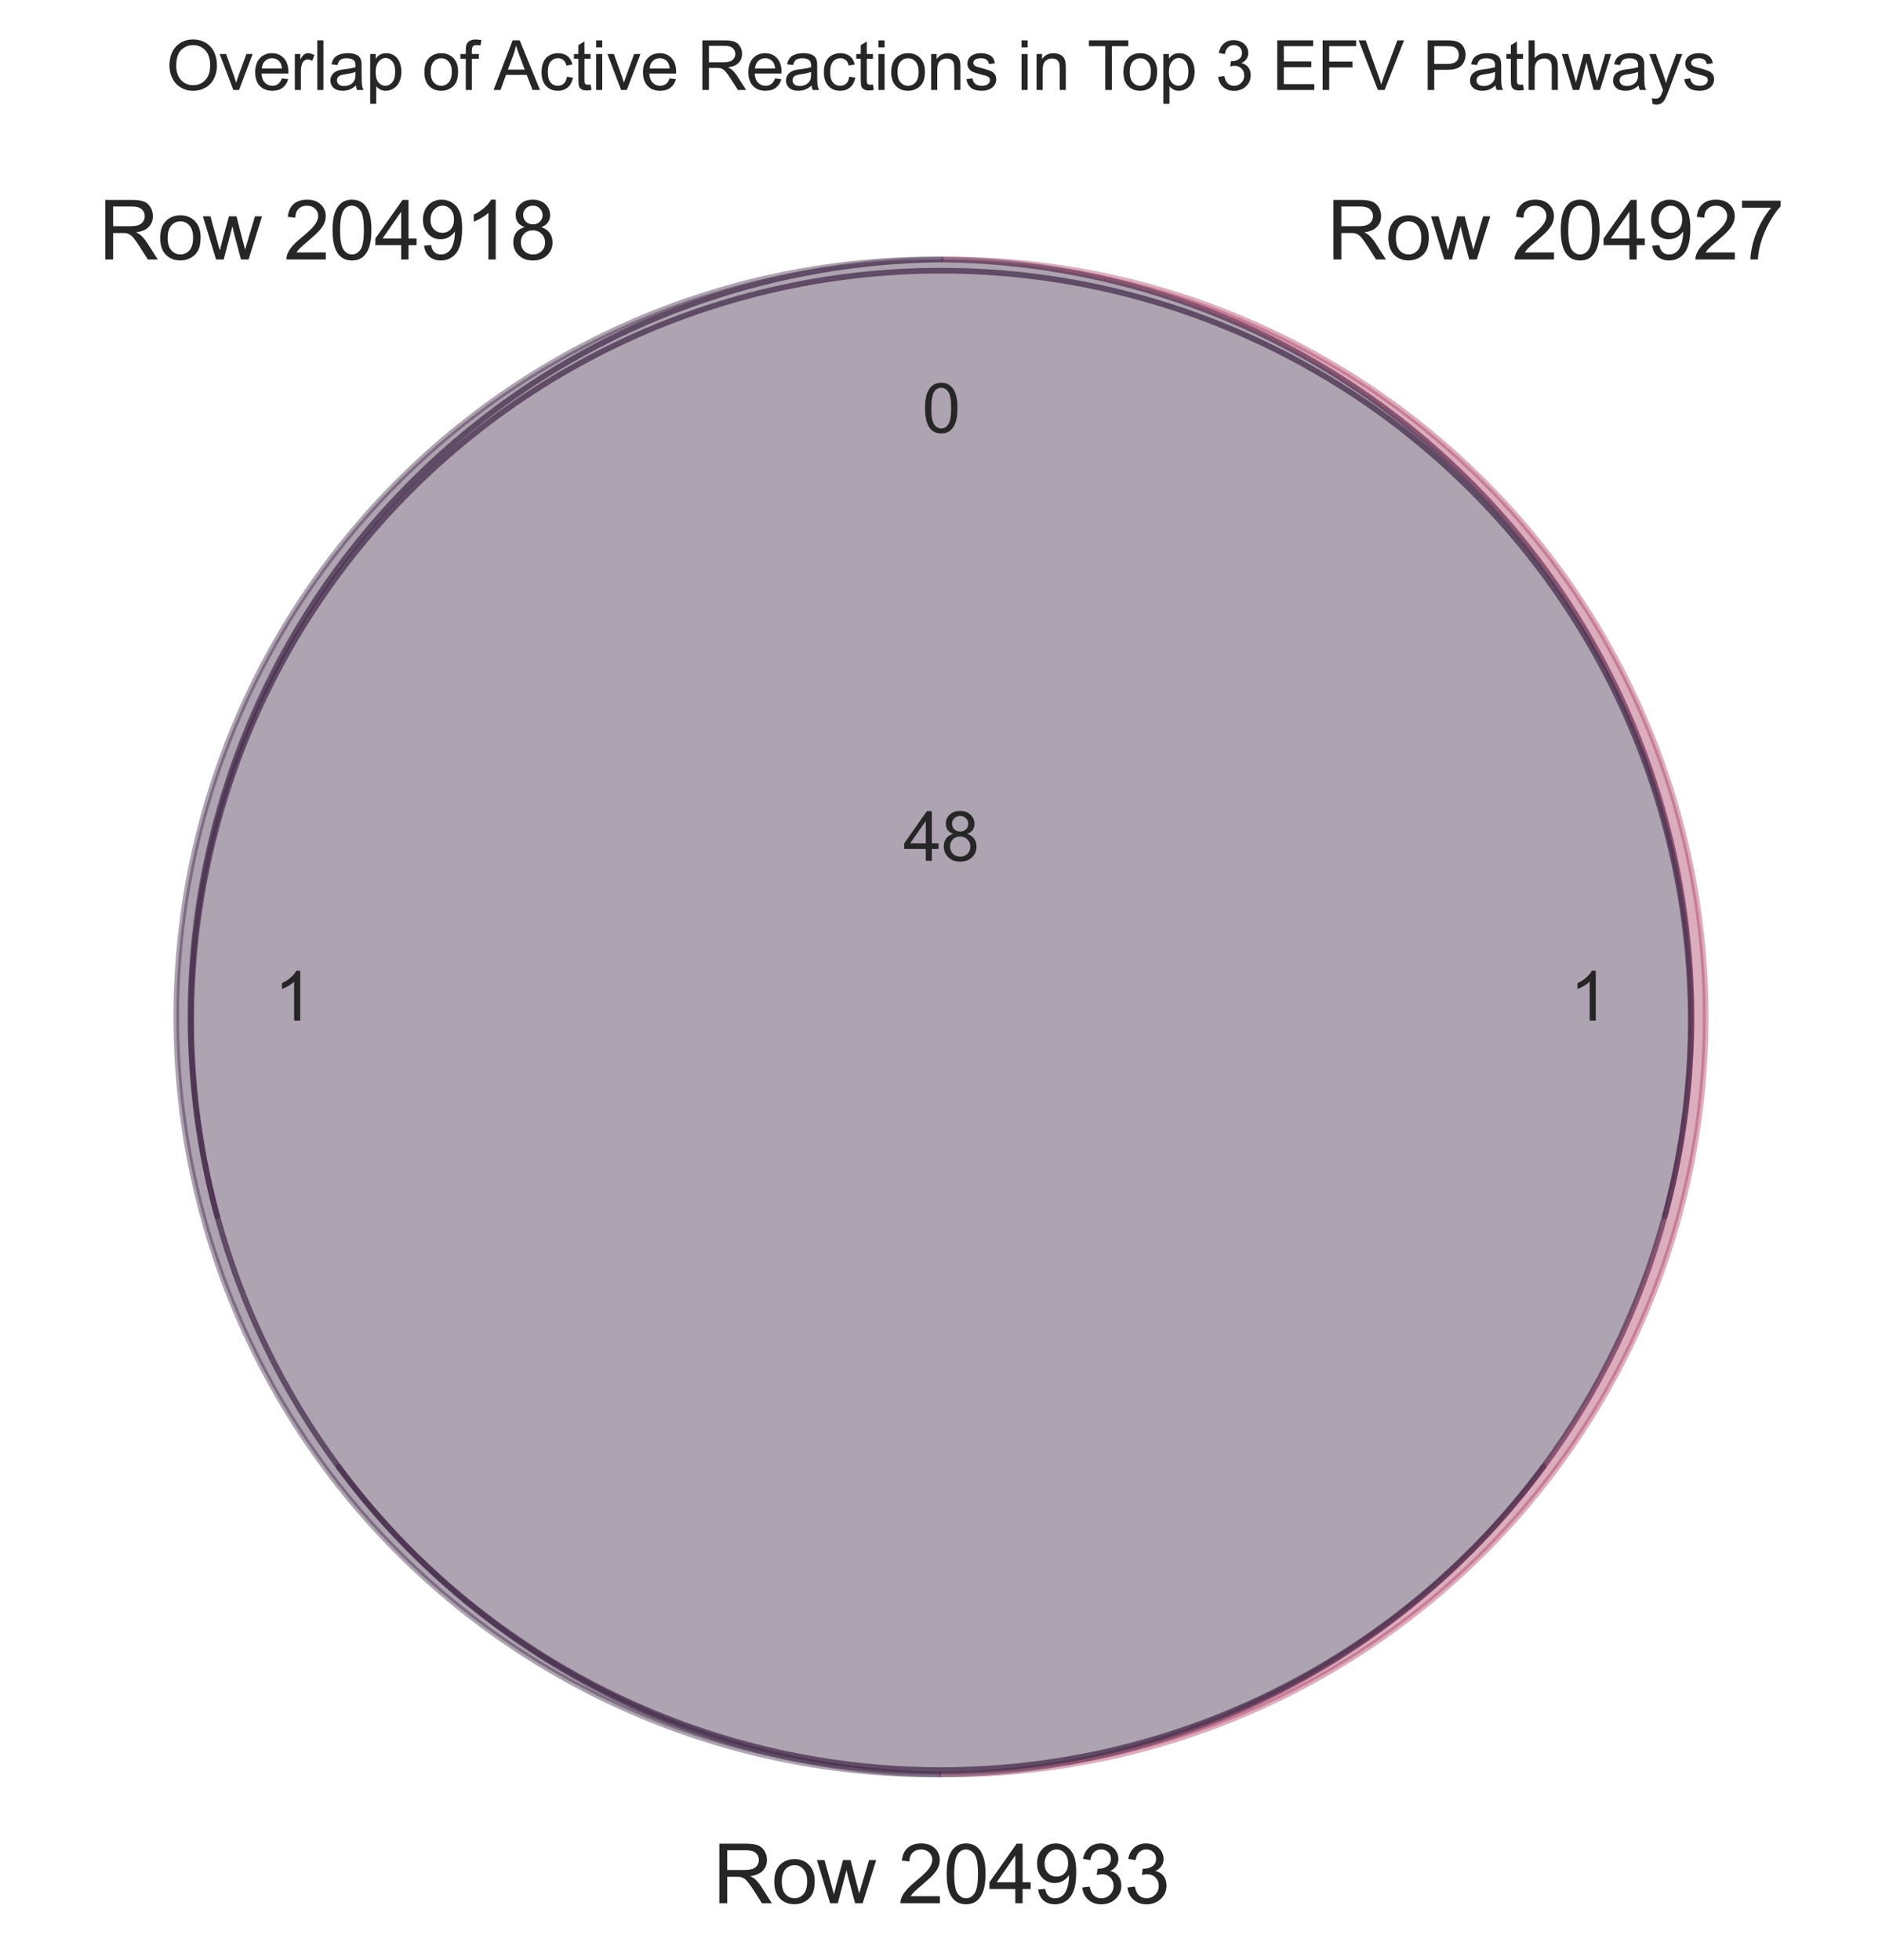 <?xml version="1.0" encoding="utf-8" standalone="no"?>
<!DOCTYPE svg PUBLIC "-//W3C//DTD SVG 1.1//EN"
  "http://www.w3.org/Graphics/SVG/1.1/DTD/svg11.dtd">
<svg xmlns:xlink="http://www.w3.org/1999/xlink" width="333.429pt" height="347.306pt" viewBox="0 0 333.429 347.306" xmlns="http://www.w3.org/2000/svg" version="1.1">
 <defs>
  <style type="text/css">*{stroke-linejoin: round; stroke-linecap: butt}</style>
 </defs>
 <g id="figure_1">
  <g id="patch_1">
   <path d="M 0 347.306 
L 333.429 347.306 
L 333.429 0 
L 0 0 
z
" style="fill: #ffffff"/>
  </g>
  <g id="axes_1">
   <g id="patch_2">
    <path d="M 166.714 314.413 
C 145.912 314.217 125.437 309.188 106.911 299.724 
C 88.386 290.26 72.311 276.617 59.962 259.875 
C 55.044 253.235 50.756 246.15 47.154 238.713 
C 43.552 231.276 40.651 223.519 38.491 215.543 
C 33.083 195.734 32.293 174.946 36.181 154.784 
C 40.069 134.621 48.532 115.617 60.917 99.239 
C 73.302 82.861 89.282 69.541 107.623 60.309 
C 125.964 51.076 146.181 46.174 166.714 45.981 
C 148.983 45.814 131.393 49.163 114.964 55.833 
C 98.534 62.503 83.588 72.364 70.991 84.843 
C 58.394 97.322 48.394 112.175 41.57 128.541 
C 34.746 144.907 31.232 162.465 31.232 180.197 
C 31.232 197.929 34.746 215.486 41.57 231.852 
C 48.394 248.218 58.394 263.071 70.991 275.551 
C 83.588 288.03 98.534 297.89 114.964 304.56 
C 131.393 311.23 148.983 314.579 166.714 314.413 
" clip-path="url(#pf30f61d6d6)" style="fill: #35193e; opacity: 0.4; stroke: #35193e; stroke-linejoin: miter"/>
   </g>
   <g id="patch_3">
    <path d="M 166.714 45.981 
C 187.247 46.174 207.465 51.076 225.805 60.309 
C 244.146 69.541 260.126 82.861 272.512 99.239 
C 284.897 115.617 293.36 134.621 297.248 154.784 
C 301.136 174.946 300.345 195.734 294.938 215.543 
C 292.777 223.519 289.877 231.276 286.275 238.713 
C 282.673 246.15 278.385 253.235 273.467 259.875 
C 261.117 276.617 245.043 290.26 226.517 299.724 
C 207.991 309.188 187.517 314.217 166.714 314.413 
C 184.445 314.579 202.035 311.23 218.465 304.56 
C 234.894 297.89 249.84 288.03 262.437 275.551 
C 275.034 263.071 285.035 248.218 291.859 231.852 
C 298.683 215.486 302.197 197.929 302.197 180.197 
C 302.197 162.465 298.683 144.907 291.859 128.541 
C 285.035 112.175 275.034 97.322 262.437 84.843 
C 249.84 72.364 234.894 62.503 218.465 55.833 
C 202.035 49.163 184.445 45.814 166.714 45.981 
" clip-path="url(#pf30f61d6d6)" style="fill: #a8325c; opacity: 0.4; stroke: #a8325c; stroke-linejoin: miter"/>
   </g>
   <g id="patch_4">
    <path d="M 166.714 314.413 
C 187.517 314.217 207.991 309.188 226.517 299.724 
C 245.043 290.26 261.117 276.617 273.467 259.875 
C 261.112 276.556 245.018 290.11 226.481 299.449 
C 207.943 308.787 187.471 313.653 166.714 313.653 
C 145.957 313.653 125.486 308.787 106.948 299.449 
C 88.41 290.11 72.316 276.556 59.962 259.875 
C 72.311 276.617 88.386 290.26 106.911 299.724 
C 125.437 309.188 145.912 314.217 166.714 314.413 
M 166.714 45.981 
C 146.181 46.174 125.964 51.076 107.623 60.309 
C 89.282 69.541 73.302 82.861 60.917 99.239 
C 48.532 115.617 40.069 134.621 36.181 154.784 
C 32.293 174.946 33.083 195.734 38.491 215.543 
C 33.155 195.846 32.429 175.182 36.368 155.159 
C 40.308 135.137 48.809 116.288 61.21 100.081 
C 73.61 83.874 89.58 70.741 107.876 61.702 
C 126.172 52.664 146.307 47.962 166.714 47.962 
C 187.121 47.962 207.256 52.664 225.552 61.702 
C 243.848 70.741 259.818 83.874 272.219 100.081 
C 284.619 116.288 293.12 135.137 297.06 155.159 
C 301 175.182 300.274 195.846 294.938 215.543 
C 300.345 195.734 301.136 174.946 297.248 154.784 
C 293.36 134.621 284.897 115.617 272.512 99.239 
C 260.126 82.861 244.146 69.541 225.805 60.309 
C 207.465 51.076 187.247 46.174 166.714 45.981 
" clip-path="url(#pf30f61d6d6)" style="fill: #35193e; opacity: 0.4; stroke: #35193e; stroke-linejoin: miter"/>
   </g>
   <g id="patch_5">
    <path d="M 273.467 259.875 
C 278.371 253.226 282.652 246.139 286.253 238.703 
C 289.855 231.267 292.762 223.514 294.938 215.543 
C 300.274 195.846 301 175.182 297.06 155.159 
C 293.12 135.137 284.619 116.288 272.219 100.081 
C 259.818 83.874 243.848 70.741 225.552 61.702 
C 207.256 52.664 187.121 47.962 166.714 47.962 
C 146.307 47.962 126.172 52.664 107.876 61.702 
C 89.58 70.741 73.61 83.874 61.21 100.081 
C 48.809 116.288 40.308 135.137 36.368 155.159 
C 32.429 175.182 33.155 195.846 38.491 215.543 
C 40.667 223.514 43.574 231.267 47.175 238.703 
C 50.777 246.139 55.057 253.226 59.962 259.875 
C 72.316 276.556 88.41 290.11 106.948 299.449 
C 125.486 308.787 145.957 313.653 166.714 313.653 
C 187.471 313.653 207.943 308.787 226.481 299.449 
C 245.018 290.11 261.112 276.556 273.467 259.875 
" clip-path="url(#pf30f61d6d6)" style="fill: #35193e; opacity: 0.4; stroke: #35193e; stroke-linejoin: miter"/>
   </g>
   <g id="text_1">
    <!-- 1 -->
    <g style="fill: #262626" transform="translate(48.615 180.834) scale(0.12 -0.12)">
     <defs>
      <path id="ArialMT-31" d="M 2384 0 
L 1822 0 
L 1822 3584 
Q 1619 3391 1289 3197 
Q 959 3003 697 2906 
L 697 3450 
Q 1169 3672 1522 3987 
Q 1875 4303 2022 4600 
L 2384 4600 
L 2384 0 
z
" transform="scale(0.016)"/>
     </defs>
     <use xlink:href="#ArialMT-31"/>
    </g>
   </g>
   <g id="text_2">
    <!-- 1 -->
    <g style="fill: #262626" transform="translate(278.14 180.834) scale(0.12 -0.12)">
     <use xlink:href="#ArialMT-31"/>
    </g>
   </g>
   <g id="text_3">
    <!-- 0 -->
    <g style="fill: #262626" transform="translate(163.378 76.651) scale(0.12 -0.12)">
     <defs>
      <path id="ArialMT-30" d="M 266 2259 
Q 266 3072 433 3567 
Q 600 4063 929 4331 
Q 1259 4600 1759 4600 
Q 2128 4600 2406 4451 
Q 2684 4303 2865 4023 
Q 3047 3744 3150 3342 
Q 3253 2941 3253 2259 
Q 3253 1453 3087 958 
Q 2922 463 2592 192 
Q 2263 -78 1759 -78 
Q 1097 -78 719 397 
Q 266 969 266 2259 
z
M 844 2259 
Q 844 1131 1108 757 
Q 1372 384 1759 384 
Q 2147 384 2411 759 
Q 2675 1134 2675 2259 
Q 2675 3391 2411 3762 
Q 2147 4134 1753 4134 
Q 1366 4134 1134 3806 
Q 844 3388 844 2259 
z
" transform="scale(0.016)"/>
     </defs>
     <use xlink:href="#ArialMT-30"/>
    </g>
   </g>
   <g id="text_4">
    <!-- 48 -->
    <g style="fill: #262626" transform="translate(160.041 152.528) scale(0.12 -0.12)">
     <defs>
      <path id="ArialMT-34" d="M 2069 0 
L 2069 1097 
L 81 1097 
L 81 1613 
L 2172 4581 
L 2631 4581 
L 2631 1613 
L 3250 1613 
L 3250 1097 
L 2631 1097 
L 2631 0 
L 2069 0 
z
M 2069 1613 
L 2069 3678 
L 634 1613 
L 2069 1613 
z
" transform="scale(0.016)"/>
      <path id="ArialMT-38" d="M 1131 2484 
Q 781 2613 612 2850 
Q 444 3088 444 3419 
Q 444 3919 803 4259 
Q 1163 4600 1759 4600 
Q 2359 4600 2725 4251 
Q 3091 3903 3091 3403 
Q 3091 3084 2923 2848 
Q 2756 2613 2416 2484 
Q 2838 2347 3058 2040 
Q 3278 1734 3278 1309 
Q 3278 722 2862 322 
Q 2447 -78 1769 -78 
Q 1091 -78 675 323 
Q 259 725 259 1325 
Q 259 1772 486 2073 
Q 713 2375 1131 2484 
z
M 1019 3438 
Q 1019 3113 1228 2906 
Q 1438 2700 1772 2700 
Q 2097 2700 2305 2904 
Q 2513 3109 2513 3406 
Q 2513 3716 2298 3927 
Q 2084 4138 1766 4138 
Q 1444 4138 1231 3931 
Q 1019 3725 1019 3438 
z
M 838 1322 
Q 838 1081 952 856 
Q 1066 631 1291 507 
Q 1516 384 1775 384 
Q 2178 384 2440 643 
Q 2703 903 2703 1303 
Q 2703 1709 2433 1975 
Q 2163 2241 1756 2241 
Q 1359 2241 1098 1978 
Q 838 1716 838 1322 
z
" transform="scale(0.016)"/>
     </defs>
     <use xlink:href="#ArialMT-34"/>
     <use xlink:href="#ArialMT-38" transform="translate(55.615 0)"/>
    </g>
   </g>
   <g id="text_5">
    <!-- Row 204918 -->
    <g style="fill: #262626" transform="translate(17.489 45.975) scale(0.144 -0.144)">
     <defs>
      <path id="ArialMT-52" d="M 503 0 
L 503 4581 
L 2534 4581 
Q 3147 4581 3465 4457 
Q 3784 4334 3975 4021 
Q 4166 3709 4166 3331 
Q 4166 2844 3850 2509 
Q 3534 2175 2875 2084 
Q 3116 1969 3241 1856 
Q 3506 1613 3744 1247 
L 4541 0 
L 3778 0 
L 3172 953 
Q 2906 1366 2734 1584 
Q 2563 1803 2427 1890 
Q 2291 1978 2150 2013 
Q 2047 2034 1813 2034 
L 1109 2034 
L 1109 0 
L 503 0 
z
M 1109 2559 
L 2413 2559 
Q 2828 2559 3062 2645 
Q 3297 2731 3419 2920 
Q 3541 3109 3541 3331 
Q 3541 3656 3305 3865 
Q 3069 4075 2559 4075 
L 1109 4075 
L 1109 2559 
z
" transform="scale(0.016)"/>
      <path id="ArialMT-6f" d="M 213 1659 
Q 213 2581 725 3025 
Q 1153 3394 1769 3394 
Q 2453 3394 2887 2945 
Q 3322 2497 3322 1706 
Q 3322 1066 3130 698 
Q 2938 331 2570 128 
Q 2203 -75 1769 -75 
Q 1072 -75 642 372 
Q 213 819 213 1659 
z
M 791 1659 
Q 791 1022 1069 705 
Q 1347 388 1769 388 
Q 2188 388 2466 706 
Q 2744 1025 2744 1678 
Q 2744 2294 2464 2611 
Q 2184 2928 1769 2928 
Q 1347 2928 1069 2612 
Q 791 2297 791 1659 
z
" transform="scale(0.016)"/>
      <path id="ArialMT-77" d="M 1034 0 
L 19 3319 
L 600 3319 
L 1128 1403 
L 1325 691 
Q 1338 744 1497 1375 
L 2025 3319 
L 2603 3319 
L 3100 1394 
L 3266 759 
L 3456 1400 
L 4025 3319 
L 4572 3319 
L 3534 0 
L 2950 0 
L 2422 1988 
L 2294 2553 
L 1622 0 
L 1034 0 
z
" transform="scale(0.016)"/>
      <path id="ArialMT-20" transform="scale(0.016)"/>
      <path id="ArialMT-32" d="M 3222 541 
L 3222 0 
L 194 0 
Q 188 203 259 391 
Q 375 700 629 1000 
Q 884 1300 1366 1694 
Q 2113 2306 2375 2664 
Q 2638 3022 2638 3341 
Q 2638 3675 2398 3904 
Q 2159 4134 1775 4134 
Q 1369 4134 1125 3890 
Q 881 3647 878 3216 
L 300 3275 
Q 359 3922 746 4261 
Q 1134 4600 1788 4600 
Q 2447 4600 2831 4234 
Q 3216 3869 3216 3328 
Q 3216 3053 3103 2787 
Q 2991 2522 2730 2228 
Q 2469 1934 1863 1422 
Q 1356 997 1212 845 
Q 1069 694 975 541 
L 3222 541 
z
" transform="scale(0.016)"/>
      <path id="ArialMT-39" d="M 350 1059 
L 891 1109 
Q 959 728 1153 556 
Q 1347 384 1650 384 
Q 1909 384 2104 503 
Q 2300 622 2425 820 
Q 2550 1019 2634 1356 
Q 2719 1694 2719 2044 
Q 2719 2081 2716 2156 
Q 2547 1888 2255 1720 
Q 1963 1553 1622 1553 
Q 1053 1553 659 1965 
Q 266 2378 266 3053 
Q 266 3750 677 4175 
Q 1088 4600 1706 4600 
Q 2153 4600 2523 4359 
Q 2894 4119 3086 3673 
Q 3278 3228 3278 2384 
Q 3278 1506 3087 986 
Q 2897 466 2520 194 
Q 2144 -78 1638 -78 
Q 1100 -78 759 220 
Q 419 519 350 1059 
z
M 2653 3081 
Q 2653 3566 2395 3850 
Q 2138 4134 1775 4134 
Q 1400 4134 1122 3828 
Q 844 3522 844 3034 
Q 844 2597 1108 2323 
Q 1372 2050 1759 2050 
Q 2150 2050 2401 2323 
Q 2653 2597 2653 3081 
z
" transform="scale(0.016)"/>
     </defs>
     <use xlink:href="#ArialMT-52"/>
     <use xlink:href="#ArialMT-6f" transform="translate(72.217 0)"/>
     <use xlink:href="#ArialMT-77" transform="translate(127.832 0)"/>
     <use xlink:href="#ArialMT-20" transform="translate(200.049 0)"/>
     <use xlink:href="#ArialMT-32" transform="translate(227.832 0)"/>
     <use xlink:href="#ArialMT-30" transform="translate(283.447 0)"/>
     <use xlink:href="#ArialMT-34" transform="translate(339.062 0)"/>
     <use xlink:href="#ArialMT-39" transform="translate(394.678 0)"/>
     <use xlink:href="#ArialMT-31" transform="translate(450.293 0)"/>
     <use xlink:href="#ArialMT-38" transform="translate(505.908 0)"/>
    </g>
   </g>
   <g id="text_6">
    <!-- Row 204927 -->
    <g style="fill: #262626" transform="translate(235.086 45.975) scale(0.144 -0.144)">
     <defs>
      <path id="ArialMT-37" d="M 303 3981 
L 303 4522 
L 3269 4522 
L 3269 4084 
Q 2831 3619 2401 2847 
Q 1972 2075 1738 1259 
Q 1569 684 1522 0 
L 944 0 
Q 953 541 1156 1306 
Q 1359 2072 1739 2783 
Q 2119 3494 2547 3981 
L 303 3981 
z
" transform="scale(0.016)"/>
     </defs>
     <use xlink:href="#ArialMT-52"/>
     <use xlink:href="#ArialMT-6f" transform="translate(72.217 0)"/>
     <use xlink:href="#ArialMT-77" transform="translate(127.832 0)"/>
     <use xlink:href="#ArialMT-20" transform="translate(200.049 0)"/>
     <use xlink:href="#ArialMT-32" transform="translate(227.832 0)"/>
     <use xlink:href="#ArialMT-30" transform="translate(283.447 0)"/>
     <use xlink:href="#ArialMT-34" transform="translate(339.062 0)"/>
     <use xlink:href="#ArialMT-39" transform="translate(394.678 0)"/>
     <use xlink:href="#ArialMT-32" transform="translate(450.293 0)"/>
     <use xlink:href="#ArialMT-37" transform="translate(505.908 0)"/>
    </g>
   </g>
   <g id="text_7">
    <!-- Row 204933 -->
    <g style="fill: #262626" transform="translate(126.287 337.244) scale(0.144 -0.144)">
     <defs>
      <path id="ArialMT-33" d="M 269 1209 
L 831 1284 
Q 928 806 1161 595 
Q 1394 384 1728 384 
Q 2125 384 2398 659 
Q 2672 934 2672 1341 
Q 2672 1728 2419 1979 
Q 2166 2231 1775 2231 
Q 1616 2231 1378 2169 
L 1441 2663 
Q 1497 2656 1531 2656 
Q 1891 2656 2178 2843 
Q 2466 3031 2466 3422 
Q 2466 3731 2256 3934 
Q 2047 4138 1716 4138 
Q 1388 4138 1169 3931 
Q 950 3725 888 3313 
L 325 3413 
Q 428 3978 793 4289 
Q 1159 4600 1703 4600 
Q 2078 4600 2393 4439 
Q 2709 4278 2876 4000 
Q 3044 3722 3044 3409 
Q 3044 3113 2884 2869 
Q 2725 2625 2413 2481 
Q 2819 2388 3044 2092 
Q 3269 1797 3269 1353 
Q 3269 753 2831 336 
Q 2394 -81 1725 -81 
Q 1122 -81 723 278 
Q 325 638 269 1209 
z
" transform="scale(0.016)"/>
     </defs>
     <use xlink:href="#ArialMT-52"/>
     <use xlink:href="#ArialMT-6f" transform="translate(72.217 0)"/>
     <use xlink:href="#ArialMT-77" transform="translate(127.832 0)"/>
     <use xlink:href="#ArialMT-20" transform="translate(200.049 0)"/>
     <use xlink:href="#ArialMT-32" transform="translate(227.832 0)"/>
     <use xlink:href="#ArialMT-30" transform="translate(283.447 0)"/>
     <use xlink:href="#ArialMT-34" transform="translate(339.062 0)"/>
     <use xlink:href="#ArialMT-39" transform="translate(394.678 0)"/>
     <use xlink:href="#ArialMT-33" transform="translate(450.293 0)"/>
     <use xlink:href="#ArialMT-33" transform="translate(505.908 0)"/>
    </g>
   </g>
   <g id="text_8">
    <!-- Overlap of Active Reactions in Top 3 EFV Pathways -->
    <g style="fill: #262626" transform="translate(29.428 15.943) scale(0.12 -0.12)">
     <defs>
      <path id="ArialMT-4f" d="M 309 2231 
Q 309 3372 921 4017 
Q 1534 4663 2503 4663 
Q 3138 4663 3647 4359 
Q 4156 4056 4423 3514 
Q 4691 2972 4691 2284 
Q 4691 1588 4409 1038 
Q 4128 488 3612 205 
Q 3097 -78 2500 -78 
Q 1853 -78 1343 234 
Q 834 547 571 1087 
Q 309 1628 309 2231 
z
M 934 2222 
Q 934 1394 1379 917 
Q 1825 441 2497 441 
Q 3181 441 3623 922 
Q 4066 1403 4066 2288 
Q 4066 2847 3877 3264 
Q 3688 3681 3323 3911 
Q 2959 4141 2506 4141 
Q 1863 4141 1398 3698 
Q 934 3256 934 2222 
z
" transform="scale(0.016)"/>
      <path id="ArialMT-76" d="M 1344 0 
L 81 3319 
L 675 3319 
L 1388 1331 
Q 1503 1009 1600 663 
Q 1675 925 1809 1294 
L 2547 3319 
L 3125 3319 
L 1869 0 
L 1344 0 
z
" transform="scale(0.016)"/>
      <path id="ArialMT-65" d="M 2694 1069 
L 3275 997 
Q 3138 488 2766 206 
Q 2394 -75 1816 -75 
Q 1088 -75 661 373 
Q 234 822 234 1631 
Q 234 2469 665 2931 
Q 1097 3394 1784 3394 
Q 2450 3394 2872 2941 
Q 3294 2488 3294 1666 
Q 3294 1616 3291 1516 
L 816 1516 
Q 847 969 1125 678 
Q 1403 388 1819 388 
Q 2128 388 2347 550 
Q 2566 713 2694 1069 
z
M 847 1978 
L 2700 1978 
Q 2663 2397 2488 2606 
Q 2219 2931 1791 2931 
Q 1403 2931 1139 2672 
Q 875 2413 847 1978 
z
" transform="scale(0.016)"/>
      <path id="ArialMT-72" d="M 416 0 
L 416 3319 
L 922 3319 
L 922 2816 
Q 1116 3169 1280 3281 
Q 1444 3394 1641 3394 
Q 1925 3394 2219 3213 
L 2025 2691 
Q 1819 2813 1613 2813 
Q 1428 2813 1281 2702 
Q 1134 2591 1072 2394 
Q 978 2094 978 1738 
L 978 0 
L 416 0 
z
" transform="scale(0.016)"/>
      <path id="ArialMT-6c" d="M 409 0 
L 409 4581 
L 972 4581 
L 972 0 
L 409 0 
z
" transform="scale(0.016)"/>
      <path id="ArialMT-61" d="M 2588 409 
Q 2275 144 1986 34 
Q 1697 -75 1366 -75 
Q 819 -75 525 192 
Q 231 459 231 875 
Q 231 1119 342 1320 
Q 453 1522 633 1644 
Q 813 1766 1038 1828 
Q 1203 1872 1538 1913 
Q 2219 1994 2541 2106 
Q 2544 2222 2544 2253 
Q 2544 2597 2384 2738 
Q 2169 2928 1744 2928 
Q 1347 2928 1158 2789 
Q 969 2650 878 2297 
L 328 2372 
Q 403 2725 575 2942 
Q 747 3159 1072 3276 
Q 1397 3394 1825 3394 
Q 2250 3394 2515 3294 
Q 2781 3194 2906 3042 
Q 3031 2891 3081 2659 
Q 3109 2516 3109 2141 
L 3109 1391 
Q 3109 606 3145 398 
Q 3181 191 3288 0 
L 2700 0 
Q 2613 175 2588 409 
z
M 2541 1666 
Q 2234 1541 1622 1453 
Q 1275 1403 1131 1340 
Q 988 1278 909 1158 
Q 831 1038 831 891 
Q 831 666 1001 516 
Q 1172 366 1500 366 
Q 1825 366 2078 508 
Q 2331 650 2450 897 
Q 2541 1088 2541 1459 
L 2541 1666 
z
" transform="scale(0.016)"/>
      <path id="ArialMT-70" d="M 422 -1272 
L 422 3319 
L 934 3319 
L 934 2888 
Q 1116 3141 1344 3267 
Q 1572 3394 1897 3394 
Q 2322 3394 2647 3175 
Q 2972 2956 3137 2557 
Q 3303 2159 3303 1684 
Q 3303 1175 3120 767 
Q 2938 359 2589 142 
Q 2241 -75 1856 -75 
Q 1575 -75 1351 44 
Q 1128 163 984 344 
L 984 -1272 
L 422 -1272 
z
M 931 1641 
Q 931 1000 1190 694 
Q 1450 388 1819 388 
Q 2194 388 2461 705 
Q 2728 1022 2728 1688 
Q 2728 2322 2467 2637 
Q 2206 2953 1844 2953 
Q 1484 2953 1207 2617 
Q 931 2281 931 1641 
z
" transform="scale(0.016)"/>
      <path id="ArialMT-66" d="M 556 0 
L 556 2881 
L 59 2881 
L 59 3319 
L 556 3319 
L 556 3672 
Q 556 4006 616 4169 
Q 697 4388 901 4523 
Q 1106 4659 1475 4659 
Q 1713 4659 2000 4603 
L 1916 4113 
Q 1741 4144 1584 4144 
Q 1328 4144 1222 4034 
Q 1116 3925 1116 3625 
L 1116 3319 
L 1763 3319 
L 1763 2881 
L 1116 2881 
L 1116 0 
L 556 0 
z
" transform="scale(0.016)"/>
      <path id="ArialMT-41" d="M -9 0 
L 1750 4581 
L 2403 4581 
L 4278 0 
L 3588 0 
L 3053 1388 
L 1138 1388 
L 634 0 
L -9 0 
z
M 1313 1881 
L 2866 1881 
L 2388 3150 
Q 2169 3728 2063 4100 
Q 1975 3659 1816 3225 
L 1313 1881 
z
" transform="scale(0.016)"/>
      <path id="ArialMT-63" d="M 2588 1216 
L 3141 1144 
Q 3050 572 2676 248 
Q 2303 -75 1759 -75 
Q 1078 -75 664 370 
Q 250 816 250 1647 
Q 250 2184 428 2587 
Q 606 2991 970 3192 
Q 1334 3394 1763 3394 
Q 2303 3394 2647 3120 
Q 2991 2847 3088 2344 
L 2541 2259 
Q 2463 2594 2264 2762 
Q 2066 2931 1784 2931 
Q 1359 2931 1093 2626 
Q 828 2322 828 1663 
Q 828 994 1084 691 
Q 1341 388 1753 388 
Q 2084 388 2306 591 
Q 2528 794 2588 1216 
z
" transform="scale(0.016)"/>
      <path id="ArialMT-74" d="M 1650 503 
L 1731 6 
Q 1494 -44 1306 -44 
Q 1000 -44 831 53 
Q 663 150 594 308 
Q 525 466 525 972 
L 525 2881 
L 113 2881 
L 113 3319 
L 525 3319 
L 525 4141 
L 1084 4478 
L 1084 3319 
L 1650 3319 
L 1650 2881 
L 1084 2881 
L 1084 941 
Q 1084 700 1114 631 
Q 1144 563 1211 522 
Q 1278 481 1403 481 
Q 1497 481 1650 503 
z
" transform="scale(0.016)"/>
      <path id="ArialMT-69" d="M 425 3934 
L 425 4581 
L 988 4581 
L 988 3934 
L 425 3934 
z
M 425 0 
L 425 3319 
L 988 3319 
L 988 0 
L 425 0 
z
" transform="scale(0.016)"/>
      <path id="ArialMT-6e" d="M 422 0 
L 422 3319 
L 928 3319 
L 928 2847 
Q 1294 3394 1984 3394 
Q 2284 3394 2536 3286 
Q 2788 3178 2913 3003 
Q 3038 2828 3088 2588 
Q 3119 2431 3119 2041 
L 3119 0 
L 2556 0 
L 2556 2019 
Q 2556 2363 2490 2533 
Q 2425 2703 2258 2804 
Q 2091 2906 1866 2906 
Q 1506 2906 1245 2678 
Q 984 2450 984 1813 
L 984 0 
L 422 0 
z
" transform="scale(0.016)"/>
      <path id="ArialMT-73" d="M 197 991 
L 753 1078 
Q 800 744 1014 566 
Q 1228 388 1613 388 
Q 2000 388 2187 545 
Q 2375 703 2375 916 
Q 2375 1106 2209 1216 
Q 2094 1291 1634 1406 
Q 1016 1563 777 1677 
Q 538 1791 414 1992 
Q 291 2194 291 2438 
Q 291 2659 392 2848 
Q 494 3038 669 3163 
Q 800 3259 1026 3326 
Q 1253 3394 1513 3394 
Q 1903 3394 2198 3281 
Q 2494 3169 2634 2976 
Q 2775 2784 2828 2463 
L 2278 2388 
Q 2241 2644 2061 2787 
Q 1881 2931 1553 2931 
Q 1166 2931 1000 2803 
Q 834 2675 834 2503 
Q 834 2394 903 2306 
Q 972 2216 1119 2156 
Q 1203 2125 1616 2013 
Q 2213 1853 2448 1751 
Q 2684 1650 2818 1456 
Q 2953 1263 2953 975 
Q 2953 694 2789 445 
Q 2625 197 2315 61 
Q 2006 -75 1616 -75 
Q 969 -75 630 194 
Q 291 463 197 991 
z
" transform="scale(0.016)"/>
      <path id="ArialMT-54" d="M 1659 0 
L 1659 4041 
L 150 4041 
L 150 4581 
L 3781 4581 
L 3781 4041 
L 2266 4041 
L 2266 0 
L 1659 0 
z
" transform="scale(0.016)"/>
      <path id="ArialMT-45" d="M 506 0 
L 506 4581 
L 3819 4581 
L 3819 4041 
L 1113 4041 
L 1113 2638 
L 3647 2638 
L 3647 2100 
L 1113 2100 
L 1113 541 
L 3925 541 
L 3925 0 
L 506 0 
z
" transform="scale(0.016)"/>
      <path id="ArialMT-46" d="M 525 0 
L 525 4581 
L 3616 4581 
L 3616 4041 
L 1131 4041 
L 1131 2622 
L 3281 2622 
L 3281 2081 
L 1131 2081 
L 1131 0 
L 525 0 
z
" transform="scale(0.016)"/>
      <path id="ArialMT-56" d="M 1803 0 
L 28 4581 
L 684 4581 
L 1875 1253 
Q 2019 853 2116 503 
Q 2222 878 2363 1253 
L 3600 4581 
L 4219 4581 
L 2425 0 
L 1803 0 
z
" transform="scale(0.016)"/>
      <path id="ArialMT-50" d="M 494 0 
L 494 4581 
L 2222 4581 
Q 2678 4581 2919 4538 
Q 3256 4481 3484 4323 
Q 3713 4166 3852 3881 
Q 3991 3597 3991 3256 
Q 3991 2672 3619 2267 
Q 3247 1863 2275 1863 
L 1100 1863 
L 1100 0 
L 494 0 
z
M 1100 2403 
L 2284 2403 
Q 2872 2403 3119 2622 
Q 3366 2841 3366 3238 
Q 3366 3525 3220 3729 
Q 3075 3934 2838 4000 
Q 2684 4041 2272 4041 
L 1100 4041 
L 1100 2403 
z
" transform="scale(0.016)"/>
      <path id="ArialMT-68" d="M 422 0 
L 422 4581 
L 984 4581 
L 984 2938 
Q 1378 3394 1978 3394 
Q 2347 3394 2619 3248 
Q 2891 3103 3008 2847 
Q 3125 2591 3125 2103 
L 3125 0 
L 2563 0 
L 2563 2103 
Q 2563 2525 2380 2717 
Q 2197 2909 1863 2909 
Q 1613 2909 1392 2779 
Q 1172 2650 1078 2428 
Q 984 2206 984 1816 
L 984 0 
L 422 0 
z
" transform="scale(0.016)"/>
      <path id="ArialMT-79" d="M 397 -1278 
L 334 -750 
Q 519 -800 656 -800 
Q 844 -800 956 -737 
Q 1069 -675 1141 -563 
Q 1194 -478 1313 -144 
Q 1328 -97 1363 -6 
L 103 3319 
L 709 3319 
L 1400 1397 
Q 1534 1031 1641 628 
Q 1738 1016 1872 1384 
L 2581 3319 
L 3144 3319 
L 1881 -56 
Q 1678 -603 1566 -809 
Q 1416 -1088 1222 -1217 
Q 1028 -1347 759 -1347 
Q 597 -1347 397 -1278 
z
" transform="scale(0.016)"/>
     </defs>
     <use xlink:href="#ArialMT-4f"/>
     <use xlink:href="#ArialMT-76" transform="translate(77.783 0)"/>
     <use xlink:href="#ArialMT-65" transform="translate(127.783 0)"/>
     <use xlink:href="#ArialMT-72" transform="translate(183.398 0)"/>
     <use xlink:href="#ArialMT-6c" transform="translate(216.699 0)"/>
     <use xlink:href="#ArialMT-61" transform="translate(238.916 0)"/>
     <use xlink:href="#ArialMT-70" transform="translate(294.531 0)"/>
     <use xlink:href="#ArialMT-20" transform="translate(350.146 0)"/>
     <use xlink:href="#ArialMT-6f" transform="translate(377.93 0)"/>
     <use xlink:href="#ArialMT-66" transform="translate(433.545 0)"/>
     <use xlink:href="#ArialMT-20" transform="translate(461.328 0)"/>
     <use xlink:href="#ArialMT-41" transform="translate(483.611 0)"/>
     <use xlink:href="#ArialMT-63" transform="translate(550.311 0)"/>
     <use xlink:href="#ArialMT-74" transform="translate(600.311 0)"/>
     <use xlink:href="#ArialMT-69" transform="translate(628.094 0)"/>
     <use xlink:href="#ArialMT-76" transform="translate(650.311 0)"/>
     <use xlink:href="#ArialMT-65" transform="translate(700.311 0)"/>
     <use xlink:href="#ArialMT-20" transform="translate(755.926 0)"/>
     <use xlink:href="#ArialMT-52" transform="translate(783.709 0)"/>
     <use xlink:href="#ArialMT-65" transform="translate(855.926 0)"/>
     <use xlink:href="#ArialMT-61" transform="translate(911.541 0)"/>
     <use xlink:href="#ArialMT-63" transform="translate(967.156 0)"/>
     <use xlink:href="#ArialMT-74" transform="translate(1017.156 0)"/>
     <use xlink:href="#ArialMT-69" transform="translate(1044.939 0)"/>
     <use xlink:href="#ArialMT-6f" transform="translate(1067.156 0)"/>
     <use xlink:href="#ArialMT-6e" transform="translate(1122.771 0)"/>
     <use xlink:href="#ArialMT-73" transform="translate(1178.387 0)"/>
     <use xlink:href="#ArialMT-20" transform="translate(1228.387 0)"/>
     <use xlink:href="#ArialMT-69" transform="translate(1256.17 0)"/>
     <use xlink:href="#ArialMT-6e" transform="translate(1278.387 0)"/>
     <use xlink:href="#ArialMT-20" transform="translate(1334.002 0)"/>
     <use xlink:href="#ArialMT-54" transform="translate(1360.035 0)"/>
     <use xlink:href="#ArialMT-6f" transform="translate(1409.994 0)"/>
     <use xlink:href="#ArialMT-70" transform="translate(1465.609 0)"/>
     <use xlink:href="#ArialMT-20" transform="translate(1521.225 0)"/>
     <use xlink:href="#ArialMT-33" transform="translate(1549.008 0)"/>
     <use xlink:href="#ArialMT-20" transform="translate(1604.623 0)"/>
     <use xlink:href="#ArialMT-45" transform="translate(1632.406 0)"/>
     <use xlink:href="#ArialMT-46" transform="translate(1699.105 0)"/>
     <use xlink:href="#ArialMT-56" transform="translate(1760.189 0)"/>
     <use xlink:href="#ArialMT-20" transform="translate(1826.889 0)"/>
     <use xlink:href="#ArialMT-50" transform="translate(1854.672 0)"/>
     <use xlink:href="#ArialMT-61" transform="translate(1921.371 0)"/>
     <use xlink:href="#ArialMT-74" transform="translate(1976.986 0)"/>
     <use xlink:href="#ArialMT-68" transform="translate(2004.77 0)"/>
     <use xlink:href="#ArialMT-77" transform="translate(2060.385 0)"/>
     <use xlink:href="#ArialMT-61" transform="translate(2132.602 0)"/>
     <use xlink:href="#ArialMT-79" transform="translate(2188.217 0)"/>
     <use xlink:href="#ArialMT-73" transform="translate(2238.217 0)"/>
    </g>
   </g>
  </g>
 </g>
 <defs>
  <clipPath id="pf30f61d6d6">
   <rect x="7.2" y="21.943" width="319.029" height="316.507"/>
  </clipPath>
 </defs>
</svg>
